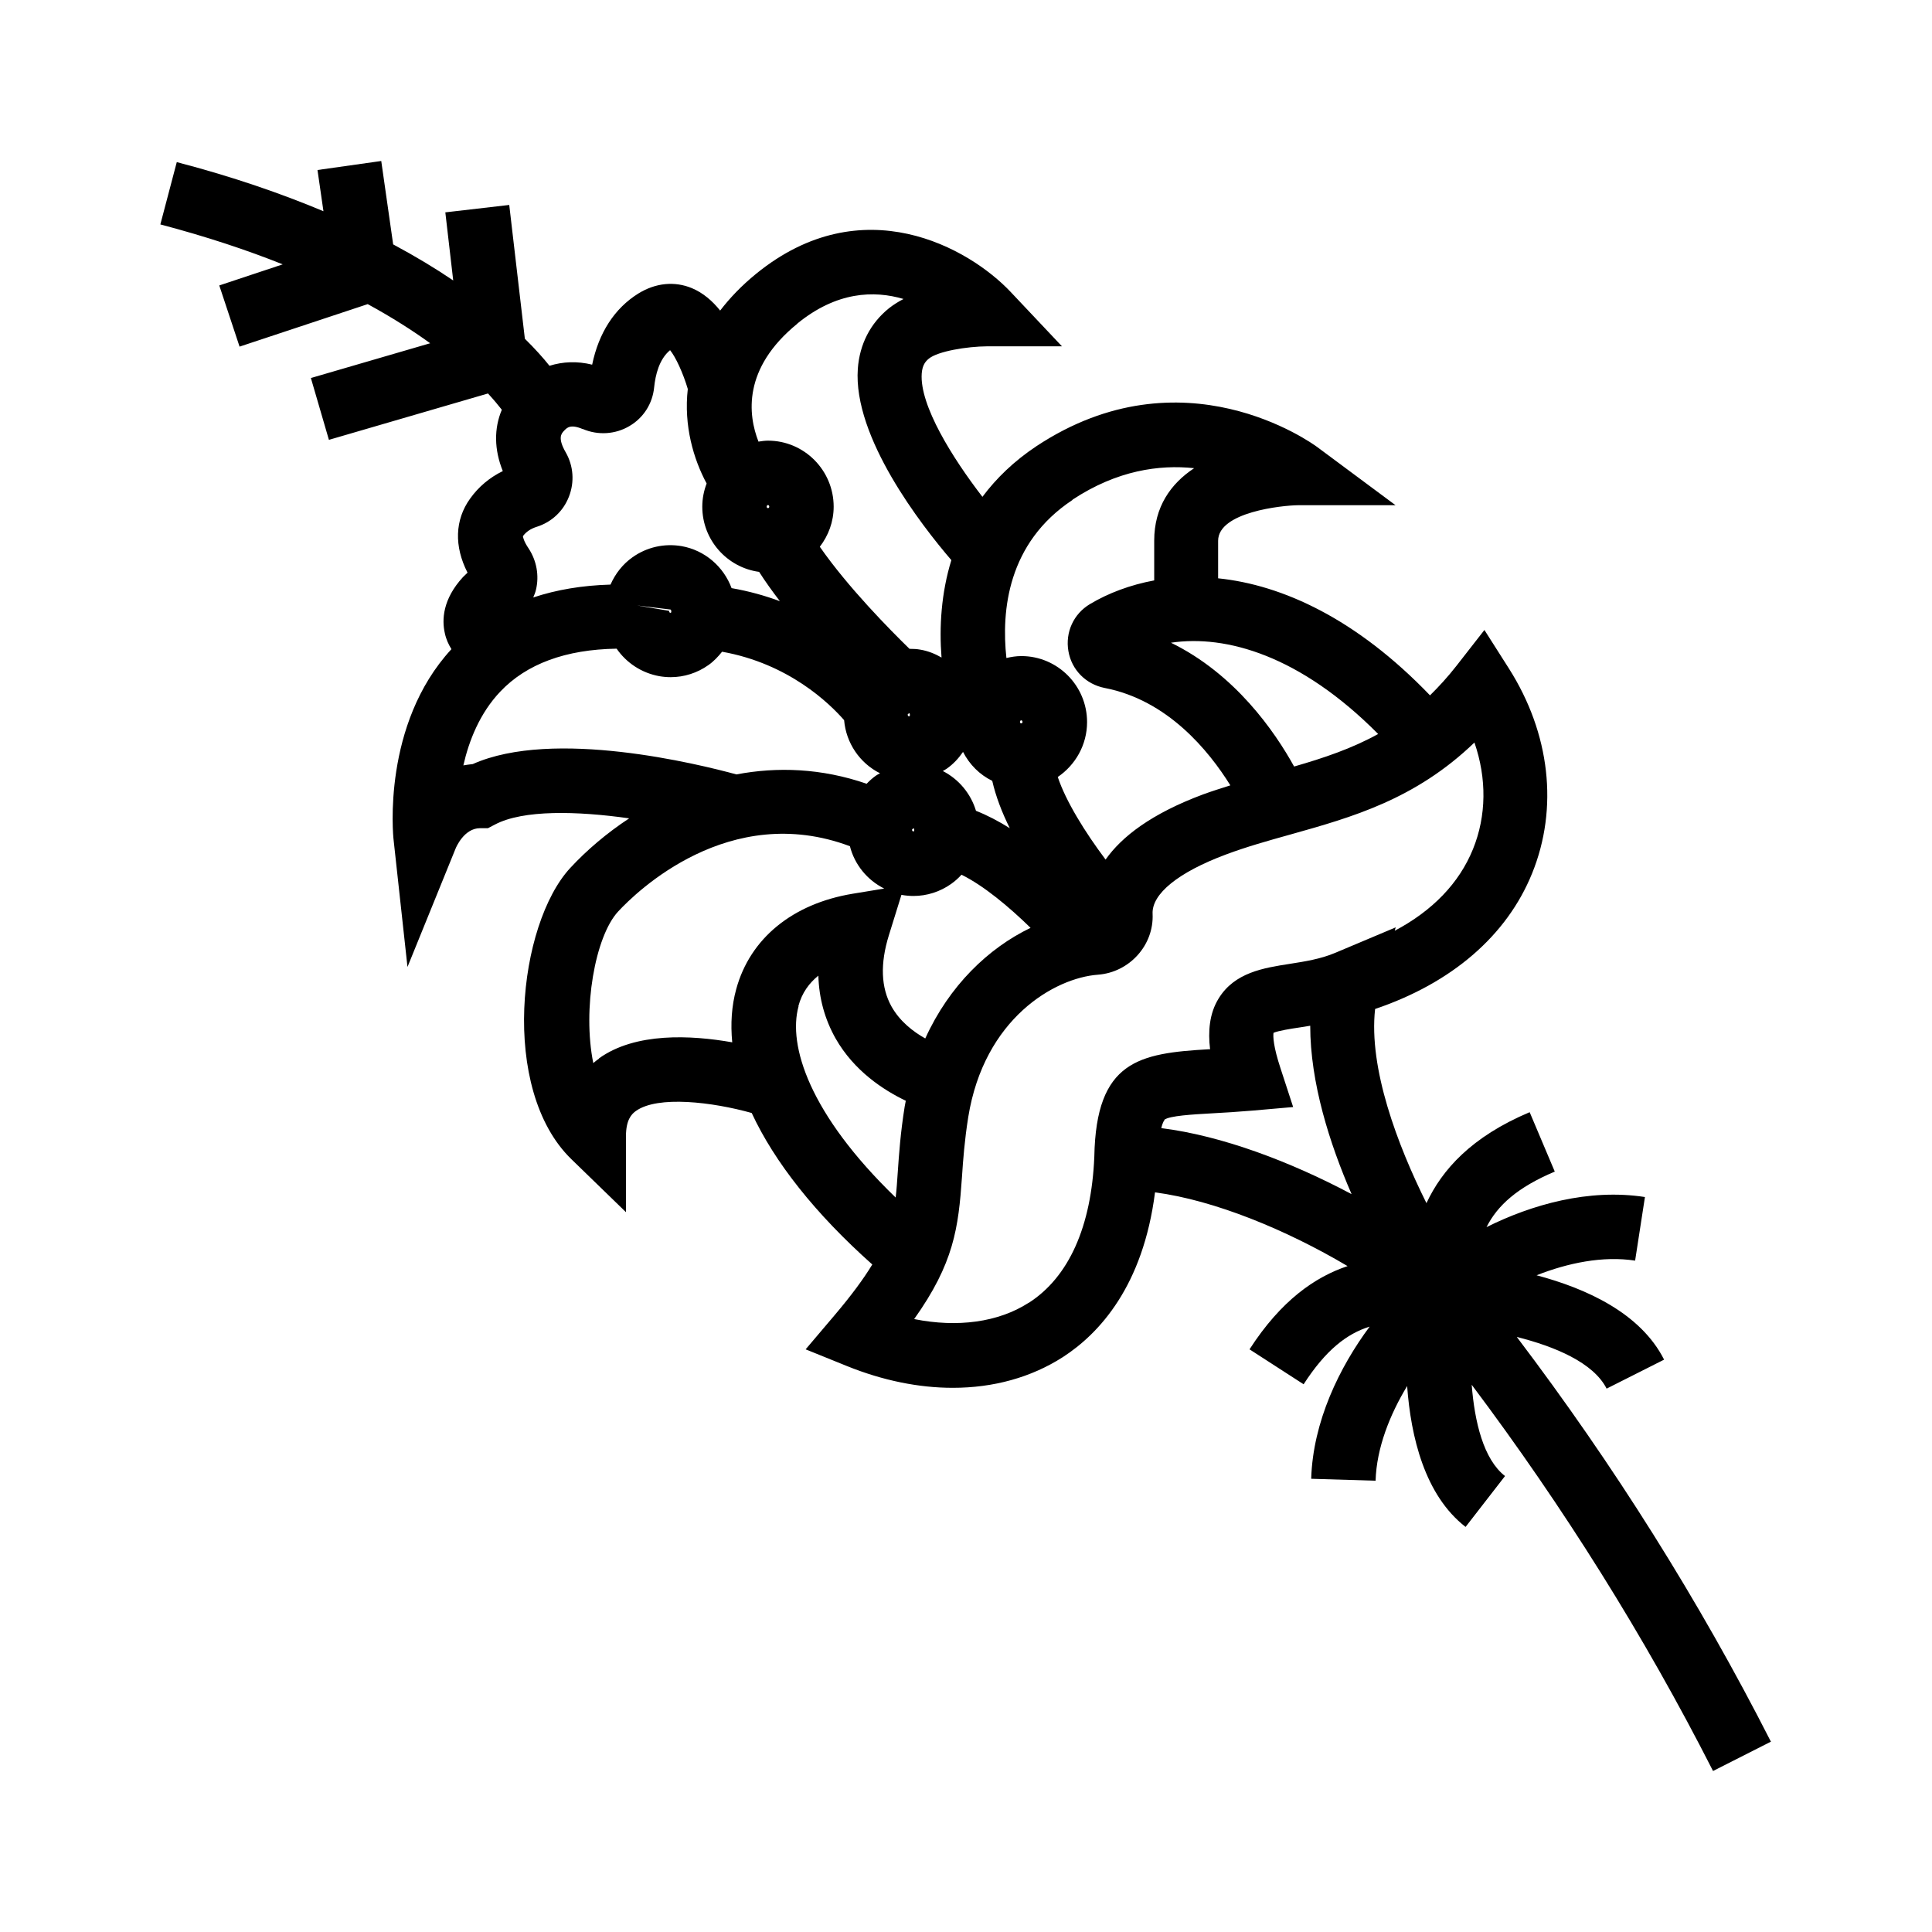 <?xml version="1.0" encoding="UTF-8"?>
<svg id="Livello_3" data-name="Livello 3" xmlns="http://www.w3.org/2000/svg" viewBox="0 0 120 120">
  <defs>
    <style>
      .cls-1 {
        fill: #000;
        stroke-width: 0px;
      }
    </style>
  </defs>
  <path class="cls-1" d="M110,108.19c-4.47-8.78-9.77-17.21-15.79-25.15,2.35.59,4.76,1.59,5.58,3.21l3.57-1.8c-1.47-2.91-4.87-4.43-7.92-5.24,1.93-.76,4.11-1.22,6.12-.91l.61-3.95c-3.48-.54-7.04.47-9.84,1.87.68-1.35,1.92-2.47,4.24-3.45l-1.56-3.69c-3.63,1.53-5.45,3.59-6.41,5.65-1.8-3.61-3.6-8.38-3.19-12.06,4.76-1.61,8.18-4.55,9.75-8.42,1.65-4.06,1.12-8.7-1.44-12.73l-1.52-2.39-1.74,2.23c-.54.69-1.09,1.29-1.64,1.83-4.58-4.77-9.18-6.86-13.16-7.27v-2.33c0-1.79,3.99-2.2,4.97-2.21h6.05l-4.86-3.61c-.34-.25-8.36-6.06-17.44-.06-1.4.93-2.5,2-3.36,3.15-1.85-2.4-3.91-5.68-3.77-7.66.04-.53.24-.76.45-.93.56-.45,2.33-.75,3.63-.76h4.63s-3.18-3.37-3.18-3.37c-2.58-2.74-9.21-6.51-15.81-1.14-.92.75-1.64,1.51-2.24,2.29-.48-.6-1.06-1.1-1.75-1.39-1.08-.45-2.26-.33-3.33.33-1.48.92-2.46,2.44-2.87,4.42-.93-.23-1.82-.19-2.65.07-.39-.49-.9-1.06-1.53-1.68l-.97-8.31-3.97.46.49,4.23c-1.09-.74-2.33-1.49-3.73-2.24l-.74-5.18-3.96.56.37,2.56c-2.6-1.09-5.62-2.14-9.11-3.05l-1.02,3.87c2.88.76,5.4,1.6,7.6,2.48l-3.94,1.31,1.26,3.8,7.96-2.64c1.52.83,2.8,1.65,3.88,2.43l-7.41,2.16,1.12,3.84,9.88-2.88c.36.39.64.73.86,1.01-.49,1.16-.48,2.47.06,3.81-.82.4-1.51.98-2.03,1.71-.95,1.32-1,2.96-.16,4.6l-.28.27c-1.27,1.38-1.32,2.66-1.13,3.49.08.38.23.7.41.99-4.31,4.67-3.63,11.57-3.59,11.87l.86,7.87,2.99-7.36c.02-.05.52-1.26,1.52-1.26h.49l.44-.23c1.75-.92,5.08-.84,8.33-.38-1.4.92-2.64,1.98-3.66,3.08-3.23,3.49-4.41,13.74.07,18.09l3.39,3.29v-4.72c0-.99.33-1.36.61-1.56,1.36-.98,4.77-.56,7.2.12,1.41,3.04,3.94,6.25,7.49,9.41-.54.89-1.29,1.91-2.35,3.16l-1.79,2.11,2.57,1.04c2.23.9,4.46,1.35,6.57,1.35,2.52,0,4.86-.64,6.84-1.91,2.27-1.47,4.98-4.42,5.72-10.23,3.71.49,8.18,2.34,11.96,4.58-2.01.67-4.13,2.13-6.09,5.17l3.36,2.17c1.37-2.12,2.68-3.14,4.1-3.58-1.87,2.52-3.52,5.88-3.63,9.45l4,.12c.06-2.04.89-4.11,1.96-5.88.23,3.15,1.09,6.78,3.63,8.75l2.45-3.16c-1.34-1.04-1.89-3.37-2.07-5.67,5.7,7.59,10.74,15.63,14.99,23.99l3.57-1.81ZM85.6,45.59c-1.65.91-3.38,1.49-5.22,2.02-1.2-2.17-3.66-5.74-7.65-7.69,3.43-.51,8.04.8,12.87,5.67ZM66.61,31.04c2.77-1.83,5.4-2.19,7.56-1.96-1.45.96-2.48,2.4-2.48,4.5v2.47c-1.5.28-2.85.79-3.99,1.47-1.02.61-1.54,1.75-1.34,2.92.2,1.17,1.09,2.06,2.25,2.29,3.9.75,6.46,3.88,7.81,6.05-.56.18-1.12.35-1.69.56-3.22,1.2-5.06,2.63-6.06,4.05-1.29-1.72-2.47-3.63-2.97-5.13,1.09-.74,1.82-1.99,1.82-3.41,0-2.26-1.83-4.1-4.08-4.1-.32,0-.63.05-.93.12-.32-2.93.07-7.15,4.11-9.82ZM57.47,64.5c-.75-.42-1.58-1.06-2.1-1.99-.65-1.17-.71-2.65-.16-4.42l.78-2.51s.03.01.05.01c.23.04.47.06.7.06.83,0,1.65-.26,2.34-.75.24-.17.45-.36.64-.57,1.38.68,2.95,1.99,4.29,3.3-2.62,1.26-5.05,3.59-6.54,6.87ZM47.78,31.47c0,.12-.16.12-.16,0,0-.06.04-.1.08-.1s.08.04.08.1ZM63.35,44.84c0-.06.04-.1.08-.1s.08.04.08.1c0,.12-.16.12-.16,0ZM59.82,46.71c.4.78,1.03,1.41,1.81,1.79.22.96.6,1.96,1.09,2.94-.69-.43-1.39-.8-2.1-1.08-.32-1.06-1.06-1.96-2.06-2.47.08-.05.17-.09.25-.15.4-.28.73-.64,1-1.03ZM56.77,51.63s-.04.01-.05.01c-.04,0-.08-.06-.07-.12l.09-.08s.08.06.03.19ZM56.5,44.48s-.04.01-.05.01c-.04,0-.08-.06-.07-.12l.09-.08s.08.06.03.19ZM49.52,20.1c2.45-2,4.77-2.07,6.6-1.53-.33.17-.63.36-.91.58-1.15.93-1.82,2.23-1.93,3.76-.3,4.25,3.94,9.7,5.81,11.88-.63,2.05-.76,4.15-.61,6.05-.4-.23-.84-.41-1.32-.49-.22-.04-.44-.05-.67-.05-1.21-1.18-3.82-3.82-5.57-6.34.53-.69.86-1.55.86-2.49,0-2.26-1.83-4.1-4.08-4.1-.2,0-.4.03-.59.06-.65-1.66-1-4.55,2.42-7.33ZM36.21,26.65c.94.4,2.02.33,2.89-.19.87-.51,1.43-1.39,1.53-2.4.08-.77.31-1.75.99-2.31.35.43.81,1.43,1.1,2.41-.26,2.28.36,4.37,1.17,5.87-.17.45-.27.93-.27,1.44,0,2.07,1.54,3.78,3.53,4.05.39.61.83,1.22,1.29,1.82-.92-.34-1.91-.62-3-.81-.49-1.32-1.64-2.35-3.11-2.61-1.07-.18-2.15.06-3.04.69-.61.43-1.07,1.02-1.37,1.7-1.76.05-3.36.32-4.8.8.07-.16.13-.31.17-.48.21-.88.04-1.81-.46-2.57-.3-.44-.35-.71-.35-.76.2-.27.48-.46.86-.58.92-.29,1.65-.97,2-1.88.35-.9.28-1.9-.2-2.74-.52-.9-.27-1.17-.11-1.34.19-.2.4-.43,1.16-.11ZM39.6,37.61l2.05.25s.08.06.03.19c-.02.02-.04.01-.05.01-.04,0-.08-.06-.07-.12l-1.97-.33h0ZM29.35,47.46c-.2.02-.39.05-.57.08.35-1.54,1.02-3.24,2.29-4.58,1.64-1.73,4.07-2.62,7.23-2.67.6.87,1.54,1.51,2.66,1.71.23.04.47.06.7.06.83,0,1.65-.26,2.34-.75.33-.23.6-.52.85-.83,4.15.74,6.68,3.22,7.58,4.25.12,1.42.97,2.67,2.23,3.3-.09.05-.18.09-.26.15-.21.15-.4.32-.57.5-2.82-.97-5.56-1.06-8.09-.58-2.31-.63-11.37-2.88-16.38-.64ZM37.21,65.75c-.12.08-.24.18-.36.28-.68-3.35.11-7.86,1.54-9.41,1.12-1.21,6.9-6.87,14.4-4.06.29,1.14,1.07,2.1,2.13,2.63l-1.95.32c-3.75.62-6.38,2.78-7.24,5.92-.29,1.05-.36,2.16-.25,3.31-2.56-.45-6.01-.63-8.28,1ZM49.59,62.49c.22-.83.68-1.44,1.24-1.89.04,1.41.4,2.71,1.07,3.9,1.15,2.02,2.98,3.21,4.36,3.87-.02.12-.05.24-.07.37-.26,1.63-.35,2.93-.43,4.09-.04.56-.07,1.07-.13,1.55-5.36-5.18-6.7-9.45-6.03-11.88ZM63.89,80.92c-1.88,1.21-4.42,1.55-7.11,1.01,2.47-3.47,2.75-5.66,2.97-8.83.07-1.06.16-2.27.39-3.72.99-6.12,5.36-8.64,8.06-8.84,1.96-.15,3.48-1.84,3.39-3.78-.06-1.24,1.6-2.58,4.54-3.68,1.31-.49,2.63-.86,4.03-1.25,3.81-1.07,7.74-2.17,11.42-5.71.77,2.23.75,4.55-.09,6.62-.86,2.12-2.52,3.83-4.86,5.07l.06-.21-3.75,1.58c-.92.39-1.9.54-2.85.69-1.6.25-3.41.53-4.4,2.15-.58.94-.66,2.05-.53,3.15-.02,0-.05,0-.07,0-4.34.25-7.01.71-7.12,6.67h0c-.18,4.34-1.58,7.48-4.07,9.08ZM72.32,69.55c.33-.25,1.74-.33,2.98-.4.74-.04,1.57-.09,2.51-.17l2.51-.22-.78-2.39c-.46-1.39-.47-2-.44-2.22.31-.13,1.05-.25,1.6-.33.22-.03.44-.07.68-.11,0,3.53,1.2,7.31,2.57,10.46-3.8-2.02-8.06-3.63-11.82-4.1.1-.42.2-.5.2-.5Z"/>
</svg>